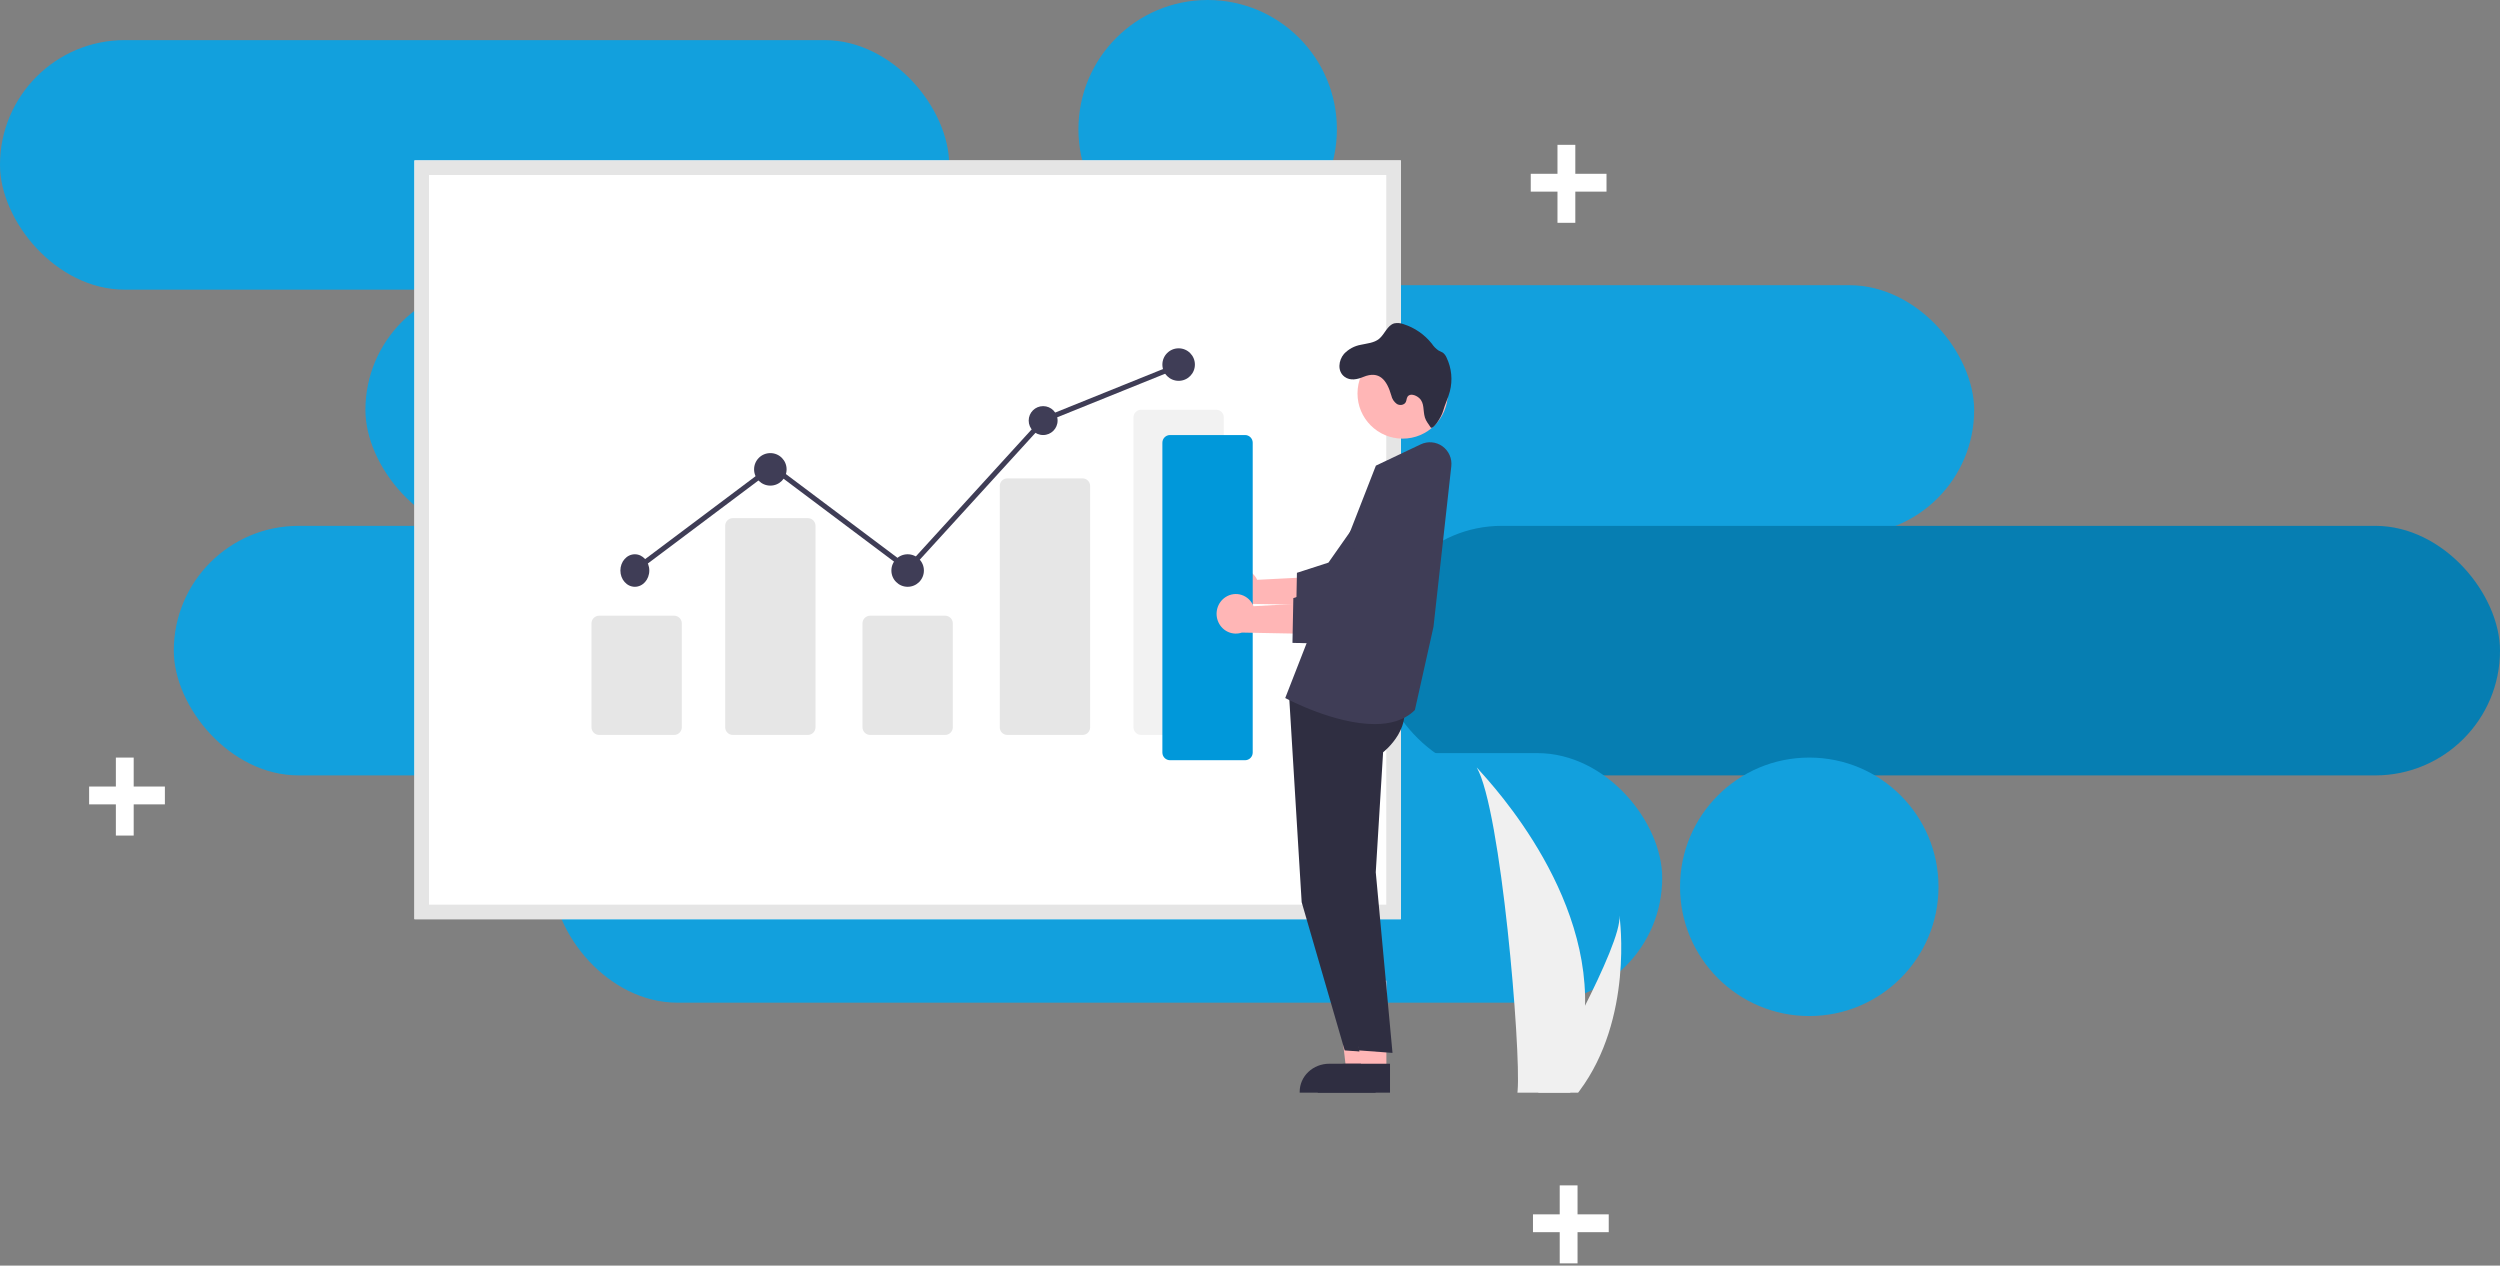 <svg width="561" height="284" viewBox="0 0 561 284" fill="none" xmlns="http://www.w3.org/2000/svg">
<rect x="0" y="0" width="561" height="284" fill="#808080" stroke="none"/>
<rect y="9" width="213" height="56" rx="28" fill="#12A0DD"/>
<rect x="82" y="64" width="361" height="56" rx="28" fill="#12A0DD"/>
<rect x="39" y="118" width="312" height="56" rx="28" fill="#12A0DD"/>
<rect x="309" y="118" width="252" height="56" rx="28" fill="#067EB2"/>
<rect x="124" y="169" width="249" height="56" rx="28" fill="#12A0DD"/>
<circle cx="271" cy="29" r="29" fill="#12A0DD"/>
<circle cx="406" cy="199" r="29" fill="#12A0DD"/>
<path d="M351.5 32.5V50M360.5 41H343.5" stroke="white" stroke-width="4"/>
<path d="M28 170V187.5M37 178.5H20" stroke="white" stroke-width="4"/>
<path d="M352 266V283.5M361 274.5H344" stroke="white" stroke-width="4"/>
<path d="M355.678 226.137C355.507 232.466 354.437 238.739 352.501 244.771C352.459 244.911 352.411 245.049 352.365 245.189H340.513C340.525 245.064 340.538 244.924 340.55 244.771C341.341 235.763 336.826 181.592 331.378 172.216C331.856 172.977 356.597 197.515 355.678 226.137Z" fill="#F0F0F0"/>
<path d="M354.447 244.776C354.347 244.914 354.243 245.053 354.137 245.189H345.162C345.23 245.071 345.309 244.933 345.4 244.776C346.883 242.177 351.271 234.407 355.344 226.352C359.719 217.696 363.737 208.711 363.399 205.459C363.504 206.192 366.533 228.55 354.447 244.776Z" fill="#F0F0F0"/>
<path d="M314.351 206.27H93V36H314.351V206.27Z" fill="white"/>
<path d="M314.351 206.27H93V36H314.351V206.27ZM96.27 203.002H311.081V39.268H96.27V203.002Z" fill="#E5E5E5"/>
<path d="M151.281 164.919H134.449C133.993 164.918 133.556 164.736 133.234 164.413C132.912 164.089 132.73 163.65 132.73 163.192V139.889C132.73 139.431 132.912 138.992 133.234 138.668C133.556 138.345 133.993 138.163 134.449 138.162H151.281C151.737 138.163 152.174 138.345 152.496 138.668C152.818 138.992 152.999 139.431 153 139.889V163.192C152.999 163.65 152.818 164.089 152.496 164.413C152.174 164.736 151.737 164.918 151.281 164.919Z" fill="#E6E6E6"/>
<path d="M181.281 164.919H164.449C163.993 164.918 163.556 164.737 163.234 164.415C162.912 164.093 162.73 163.656 162.73 163.2V117.989C162.73 117.534 162.912 117.097 163.234 116.774C163.556 116.452 163.993 116.271 164.449 116.27H181.281C181.737 116.271 182.174 116.452 182.496 116.774C182.818 117.097 182.999 117.534 183 117.989V163.2C182.999 163.656 182.818 164.093 182.496 164.415C182.174 164.737 181.737 164.918 181.281 164.919Z" fill="#E6E6E6"/>
<path d="M212.092 164.919H195.26C194.804 164.918 194.367 164.736 194.045 164.413C193.722 164.089 193.541 163.65 193.541 163.192V139.889C193.541 139.431 193.722 138.992 194.045 138.668C194.367 138.345 194.804 138.163 195.26 138.162H212.092C212.547 138.163 212.984 138.345 213.307 138.668C213.629 138.992 213.81 139.431 213.811 139.889V163.192C213.81 163.65 213.629 164.089 213.307 164.413C212.984 164.736 212.547 164.918 212.092 164.919Z" fill="#E6E6E6"/>
<path d="M242.902 164.919H226.071C225.625 164.928 225.194 164.76 224.872 164.451C224.55 164.142 224.362 163.718 224.351 163.271V109C224.362 108.552 224.55 108.128 224.872 107.819C225.194 107.51 225.625 107.342 226.071 107.352H242.902C243.348 107.342 243.779 107.51 244.101 107.819C244.423 108.128 244.611 108.552 244.622 109V163.271C244.611 163.718 244.423 164.142 244.101 164.451C243.779 164.76 243.348 164.928 242.902 164.919Z" fill="#E6E6E6"/>
<path d="M272.902 164.919H256.071C255.615 164.918 255.178 164.737 254.856 164.415C254.533 164.093 254.352 163.656 254.351 163.2V93.665C254.352 93.209 254.533 92.772 254.856 92.45C255.178 92.128 255.615 91.947 256.071 91.946H272.902C273.358 91.947 273.795 92.128 274.117 92.45C274.44 92.772 274.621 93.209 274.622 93.665V163.2C274.621 163.656 274.44 164.093 274.117 164.415C273.795 164.737 273.358 164.918 272.902 164.919Z" fill="#F2F2F2"/>
<path d="M142.459 131.676C144.251 131.676 145.703 130.042 145.703 128.027C145.703 126.012 144.251 124.378 142.459 124.378C140.668 124.378 139.216 126.012 139.216 128.027C139.216 130.042 140.668 131.676 142.459 131.676Z" fill="#3F3D56"/>
<path d="M172.865 108.973C174.88 108.973 176.513 107.339 176.513 105.324C176.513 103.309 174.88 101.676 172.865 101.676C170.85 101.676 169.216 103.309 169.216 105.324C169.216 107.339 170.85 108.973 172.865 108.973Z" fill="#3F3D56"/>
<path d="M203.676 131.676C205.691 131.676 207.324 130.042 207.324 128.027C207.324 126.012 205.691 124.378 203.676 124.378C201.661 124.378 200.027 126.012 200.027 128.027C200.027 130.042 201.661 131.676 203.676 131.676Z" fill="#3F3D56"/>
<path d="M234.081 97.622C235.872 97.622 237.324 96.17 237.324 94.378C237.324 92.587 235.872 91.135 234.081 91.135C232.29 91.135 230.838 92.587 230.838 94.378C230.838 96.17 232.29 97.622 234.081 97.622Z" fill="#3F3D56"/>
<path d="M264.486 85.46C266.502 85.46 268.135 83.826 268.135 81.811C268.135 79.796 266.502 78.162 264.486 78.162C262.471 78.162 260.838 79.796 260.838 81.811C260.838 83.826 262.471 85.46 264.486 85.46Z" fill="#3F3D56"/>
<path d="M203.813 128.432L173.272 105.507L143.149 128.119L142.459 127.197L173.272 104.067L203.668 126.884L233.873 93.757L233.994 93.708L264.462 81.405L264.892 82.474L234.545 94.728L203.813 128.432Z" fill="#3F3D56"/>
<path d="M307.053 240.324L302.109 240.324L299.757 220.054L307.054 220.054L307.053 240.324Z" fill="#FFB6B6"/>
<path d="M308.675 245.189L291.649 245.189V244.984C291.649 243.318 292.347 241.721 293.59 240.543C294.833 239.365 296.518 238.703 298.276 238.703H298.276L308.676 238.703L308.675 245.189Z" fill="#2F2E41"/>
<path d="M289.216 155.189L292.093 202.447L301.752 235.712L309.235 236.27L305.478 195.73L307.125 168.807C307.125 168.807 314.936 162.804 310.617 155.578L289.216 155.189Z" fill="#2F2E41"/>
<path d="M311.107 240.324L305.613 240.324L303 220.054L311.108 220.054L311.107 240.324Z" fill="#FFB6B6"/>
<path d="M311.919 245.189L295.703 245.189V244.984C295.703 243.318 296.368 241.721 297.551 240.543C298.735 239.365 300.34 238.703 302.014 238.703H302.015L311.919 238.703L311.919 245.189Z" fill="#2F2E41"/>
<path d="M292.459 155.189L295.336 202.447L304.995 235.712L312.478 236.27L308.721 195.73L310.368 168.807C310.368 168.807 318.179 162.804 313.86 155.578L292.459 155.189Z" fill="#2F2E41"/>
<path d="M308.474 162.486C299.61 162.486 289.178 157.044 288.574 156.724L288.405 156.635L308.748 104.49L318.823 99.707C319.599 99.339 320.458 99.186 321.313 99.263C322.167 99.34 322.986 99.644 323.684 100.145C324.382 100.647 324.934 101.326 325.284 102.113C325.634 102.9 325.768 103.767 325.673 104.624L321.675 140.662L317.502 159.327L317.457 159.37C315.154 161.657 311.933 162.486 308.474 162.486Z" fill="#3F3D56"/>
<path d="M275.838 128.245C276.367 127.931 276.964 127.73 277.586 127.655C278.208 127.58 278.84 127.633 279.437 127.811C280.035 127.989 280.583 128.287 281.044 128.685C281.505 129.083 281.867 129.57 282.104 130.112L297.324 129.335L293.331 135.73L279.49 135.487C278.488 135.8 277.399 135.759 276.428 135.371C275.458 134.983 274.673 134.275 274.223 133.383C273.772 132.49 273.688 131.474 273.986 130.527C274.283 129.58 274.942 128.768 275.838 128.245Z" fill="#FFB6B6"/>
<path d="M305.789 138.973L290.838 138.585L291.031 128.538L298.1 126.252L309.697 109.729C310.277 108.902 311.015 108.201 311.867 107.668C312.719 107.136 313.667 106.782 314.656 106.628C315.645 106.474 316.654 106.523 317.623 106.773C318.593 107.022 319.504 107.466 320.301 108.079C321.099 108.692 321.768 109.461 322.268 110.341C322.768 111.221 323.089 112.194 323.213 113.202C323.337 114.21 323.26 115.234 322.987 116.211C322.715 117.189 322.252 118.101 321.627 118.894L305.789 138.973Z" fill="#3F3D56"/>
<path d="M314.757 98.432C320.354 98.432 324.892 93.895 324.892 88.297C324.892 82.7 320.354 78.162 314.757 78.162C309.159 78.162 304.622 82.7 304.622 88.297C304.622 93.895 309.159 98.432 314.757 98.432Z" fill="#FFB6B6"/>
<path d="M301.592 79.416C302.614 78.337 303.942 77.619 305.385 77.366C306.791 77.054 308.334 76.957 309.459 76.048C310.738 74.999 311.3 73.005 312.869 72.562C313.551 72.421 314.258 72.478 314.91 72.729C317.416 73.508 319.641 75.036 321.302 77.12C321.694 77.717 322.193 78.231 322.773 78.635C323.119 78.786 323.458 78.956 323.787 79.144C324.148 79.438 324.432 79.819 324.614 80.255C325.744 82.607 326.005 85.302 325.347 87.838C324.955 89.335 324.247 90.723 323.83 92.229C323.412 93.735 321.48 96.6 321.029 95.888C320.577 95.177 319.997 94.514 319.75 93.693C319.268 92.078 319.703 90.453 318.477 89.331C317.718 88.637 316.346 88.171 315.83 89.067C315.626 89.414 315.639 89.853 315.464 90.213C315.119 90.916 314.122 91.056 313.461 90.652C312.824 90.2 312.377 89.516 312.208 88.738C311.215 85.278 309.523 83.1 305.931 84.58C304.592 85.133 303.016 85.506 301.729 84.558C300.033 83.311 300.378 80.839 301.592 79.416Z" fill="#2F2E41"/>
<path d="M279.389 170.595H262.557C262.101 170.594 261.664 170.413 261.342 170.091C261.02 169.768 260.838 169.331 260.838 168.876V99.341C260.838 98.885 261.02 98.448 261.342 98.126C261.664 97.803 262.101 97.622 262.557 97.622H279.389C279.845 97.622 280.282 97.803 280.604 98.126C280.926 98.448 281.108 98.885 281.108 99.341V168.876C281.108 169.331 280.926 169.768 280.604 170.091C280.282 170.413 279.845 170.594 279.389 170.595Z" fill="#0098DA"/>
<path d="M275.027 133.983C275.556 133.638 276.153 133.416 276.775 133.334C277.397 133.251 278.029 133.31 278.626 133.506C279.224 133.701 279.772 134.03 280.233 134.467C280.694 134.904 281.056 135.44 281.293 136.037L296.514 135.182L292.52 142.216L278.679 141.95C277.678 142.294 276.588 142.248 275.617 141.821C274.647 141.394 273.862 140.616 273.412 139.634C272.962 138.652 272.877 137.535 273.175 136.493C273.473 135.452 274.132 134.558 275.027 133.983H275.027Z" fill="#FFB6B6"/>
<path d="M305.352 144.649L290.027 144.261L290.225 134.214L297.471 131.928L309.357 115.405C309.953 114.577 310.709 113.877 311.582 113.344C312.455 112.811 313.427 112.458 314.441 112.304C315.454 112.15 316.488 112.199 317.482 112.448C318.476 112.697 319.409 113.142 320.227 113.754C321.045 114.367 321.73 115.136 322.243 116.016C322.755 116.896 323.085 117.869 323.212 118.878C323.338 119.886 323.26 120.909 322.98 121.887C322.701 122.865 322.227 123.777 321.586 124.57L305.352 144.649Z" fill="#3F3D56"/>
</svg>
